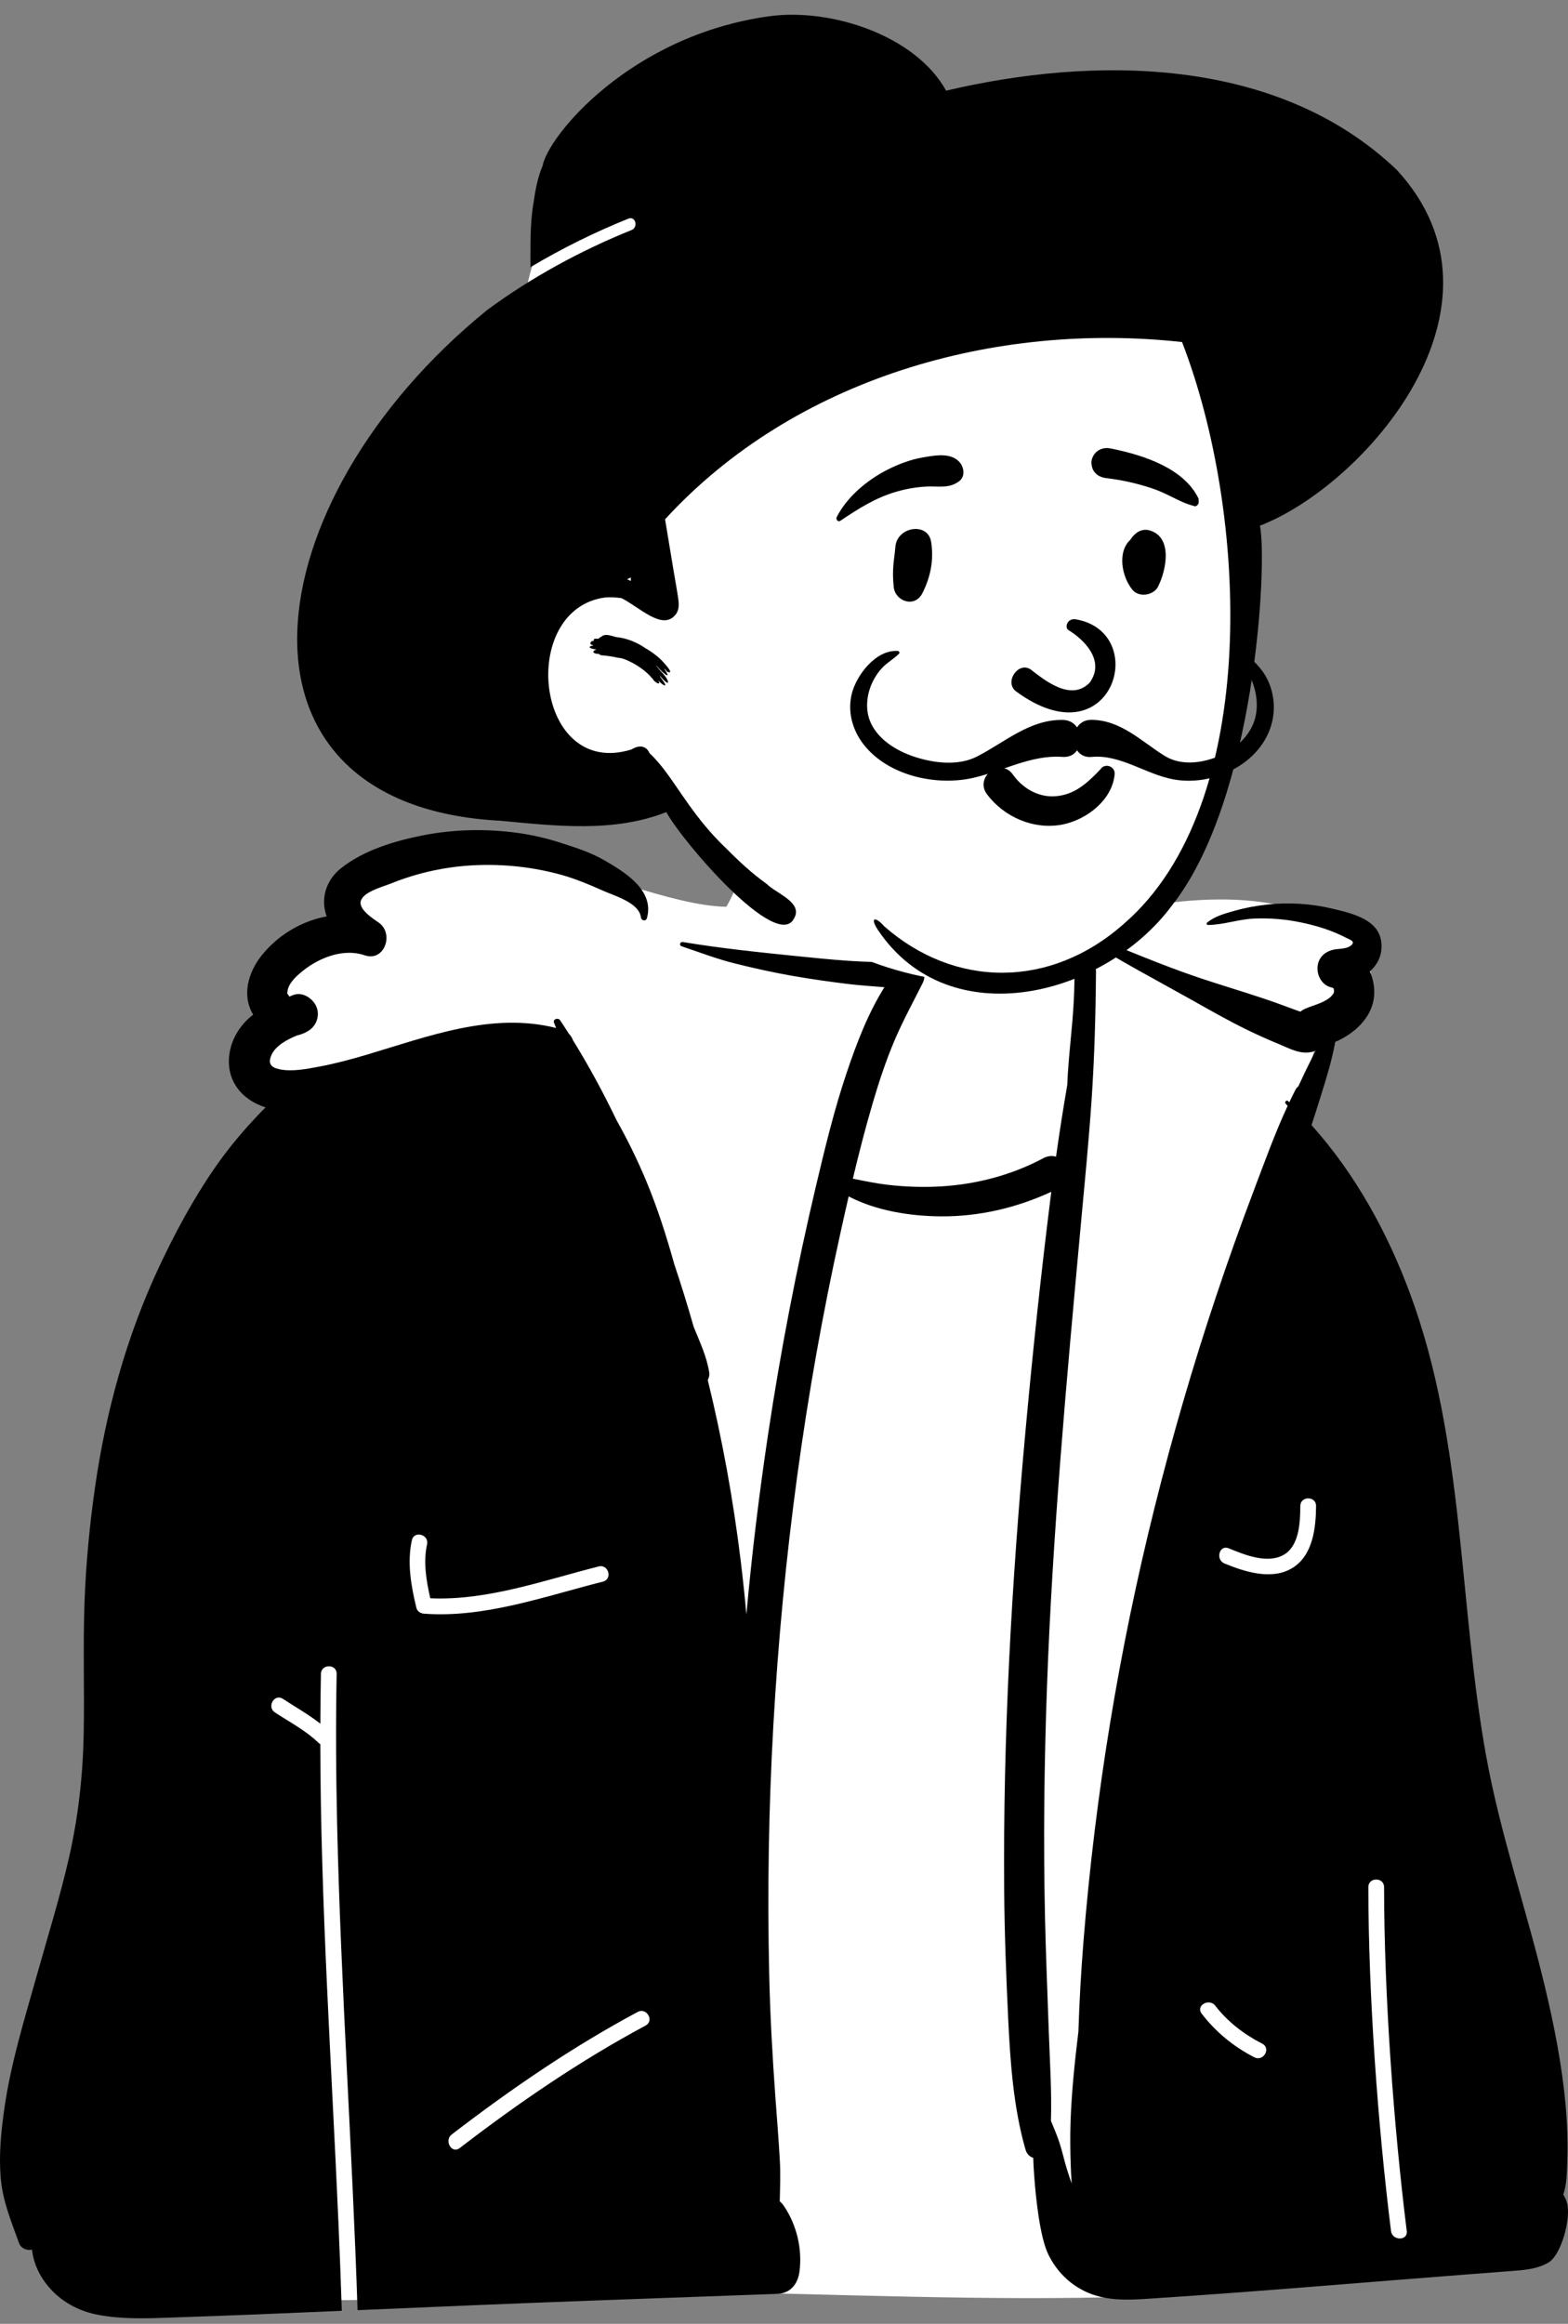 <svg width="81" height="120" viewBox="0 0 81 120" fill="none" xmlns="http://www.w3.org/2000/svg">
<rect x="0" y="0" width="81" height="120" fill="#808080" stroke="none"/>
<path fill-rule="evenodd" clip-rule="evenodd" d="M7.493 117.945C8.029 118.759 9.083 118.634 9.536 118.003C14.691 119.205 19.976 118.731 25.203 118.436C39.931 117.837 54.742 119.716 69.411 117.75C70.968 117.439 72.779 117.588 74.052 116.508C76.088 114.121 75.65 110.496 75.325 107.588C72.725 91.197 69.028 74.656 67.184 58.16C67.081 56.588 67.728 54.636 68.309 53.159C68.452 52.884 69.358 52.614 69.828 52.297C71.271 51.261 71.037 49.405 69.786 48.316C65.737 45.46 60.1 46.458 55.804 47.511C54.981 44.418 54.056 42.384 52.488 42.182C49.505 41.799 42.268 40.627 40.039 42.182C38.972 42.926 38.288 45.548 37.52 46.825C31.922 46.726 20.56 39.233 18.224 47.671C16.326 47.802 14.446 49.459 14.809 51.448C12.348 53.624 14.289 56.887 14.255 59.595C13.931 65.341 10.823 70.48 9.53 76.031C6.575 86.797 3.229 106.38 6.895 116.889C6.816 116.847 6.644 116.909 6.756 116.997C7.171 117.114 7.225 117.637 7.493 117.945Z" fill="white"/>
<path fill-rule="evenodd" clip-rule="evenodd" d="M71.857 115.207C71.169 109.685 70.691 103.019 70.686 97.451C70.685 96.927 71.499 96.927 71.499 97.451C71.504 103.019 71.983 109.685 72.67 115.207C72.735 115.726 71.921 115.72 71.857 115.207ZM66.763 80.969C65.701 81.619 64.306 81.168 63.255 80.737C62.776 80.541 62.987 79.754 63.471 79.953C64.271 80.28 65.44 80.763 66.285 80.306C67.128 79.85 67.166 78.595 67.172 77.767C67.176 77.243 67.989 77.244 67.986 77.767C67.977 78.894 67.826 80.318 66.763 80.969ZM64.797 106.238C63.725 105.688 62.81 104.937 62.075 103.983C61.755 103.568 62.461 103.164 62.777 103.572C63.425 104.412 64.269 105.054 65.207 105.535C65.674 105.775 65.262 106.476 64.797 106.238ZM59.645 77.842C57.806 85.214 56.572 92.719 55.967 100.294C55.844 101.832 55.757 103.368 55.709 104.904C55.66 105.305 55.613 105.707 55.569 106.108C55.404 107.628 55.276 109.172 55.288 110.701C55.293 111.388 55.314 112.071 55.361 112.756C55.279 112.527 55.204 112.297 55.131 112.068C54.982 111.599 54.883 111.113 54.73 110.648C54.605 110.262 54.442 109.893 54.29 109.52V109.519C54.336 107.99 54.232 106.447 54.179 104.926C54.111 102.955 54.027 100.986 53.983 99.014C53.896 95.07 53.94 91.122 54.082 87.18C54.368 79.237 55.089 71.332 55.817 63.421C56.02 61.221 56.237 59.022 56.388 56.818C56.539 54.591 56.6 52.36 56.617 50.126C56.618 49.966 56.374 49.923 56.33 50.078C56.29 49.549 56.22 49.02 56.103 48.508C57.857 49.627 59.706 50.594 61.519 51.611C62.473 52.147 63.424 52.692 64.408 53.172C64.949 53.437 65.495 53.68 66.052 53.91C66.629 54.148 67.181 54.475 67.817 54.309C67.872 54.295 67.924 54.275 67.973 54.248C67.901 54.386 67.829 54.522 67.76 54.66C67.52 55.137 67.291 55.616 67.07 56.099C67.011 56.143 66.959 56.203 66.918 56.282C66.81 56.492 66.706 56.705 66.604 56.92C66.584 56.901 66.563 56.882 66.543 56.862C66.458 56.782 66.34 56.903 66.415 56.99C66.449 57.03 66.483 57.069 66.516 57.108C65.854 58.535 65.315 60.035 64.76 61.5C64.078 63.3 63.431 65.114 62.822 66.939C61.621 70.53 60.562 74.168 59.645 77.842ZM33.352 104.598C29.962 106.414 26.794 108.584 23.748 110.924C23.333 111.244 22.928 110.536 23.337 110.222C26.384 107.881 29.552 105.711 32.941 103.895C33.403 103.648 33.813 104.35 33.352 104.598ZM21.903 83.329C21.727 83.316 21.556 83.214 21.511 83.031C21.236 81.906 21.021 80.681 21.277 79.534C21.391 79.022 22.174 79.24 22.061 79.75C21.86 80.655 22.02 81.632 22.229 82.534C25.185 82.664 28.102 81.603 30.93 80.89C31.439 80.762 31.654 81.547 31.146 81.675C28.146 82.43 25.043 83.562 21.903 83.329ZM80.757 113.328C80.76 113.321 80.763 113.313 80.765 113.306C80.939 112.779 80.943 112.167 80.962 111.615C80.996 110.632 80.96 109.648 80.872 108.668C80.684 106.607 80.282 104.579 79.801 102.568C78.848 98.585 77.502 94.71 76.771 90.674C75.337 82.75 75.677 74.5 72.862 66.857C71.692 63.679 70.021 60.625 67.75 58.101C67.915 57.596 68.077 57.091 68.235 56.584C68.51 55.701 68.792 54.789 68.962 53.88C68.966 53.856 68.971 53.83 68.974 53.805C69.941 53.388 70.82 52.602 70.97 51.556C71.035 51.105 70.96 50.604 70.765 50.168C71.164 49.8 71.42 49.322 71.359 48.681C71.245 47.475 69.837 47.165 68.857 46.929C67.743 46.661 66.587 46.587 65.447 46.713C64.872 46.776 64.302 46.882 63.746 47.041C63.263 47.178 62.738 47.319 62.35 47.651C62.305 47.69 62.342 47.765 62.397 47.765C63.181 47.762 63.962 47.474 64.754 47.436C65.583 47.398 66.411 47.466 67.224 47.637C68.019 47.803 68.812 48.047 69.535 48.425C69.738 48.532 70.036 48.604 69.797 48.819C69.622 48.977 69.279 48.99 69.054 49.014C68.557 49.066 68.128 49.356 68.065 49.887C68.009 50.356 68.288 50.887 68.787 50.993C68.814 50.999 68.84 51.006 68.862 51.015C68.875 51.041 68.895 51.062 68.893 51.027C68.893 51.027 68.894 51.026 68.894 51.027C68.907 51.102 68.911 51.131 68.911 51.136C68.908 51.13 68.903 51.105 68.898 51.084C68.902 51.103 68.908 51.132 68.916 51.176C68.905 51.128 68.914 51.245 68.905 51.263C68.64 51.752 67.859 51.889 67.403 52.099C67.315 52.14 67.238 52.188 67.173 52.242C67.066 52.204 66.956 52.166 66.845 52.125C66.299 51.92 65.754 51.722 65.201 51.538C64.133 51.181 63.053 50.863 61.985 50.505C59.964 49.827 58.01 48.972 56.027 48.197C55.964 47.963 55.891 47.734 55.804 47.511C55.787 47.465 55.703 47.45 55.694 47.511C55.664 47.709 55.639 47.907 55.619 48.106C55.611 48.125 55.609 48.145 55.613 48.164C55.498 49.324 55.529 50.511 55.47 51.669C55.397 53.113 55.192 54.547 55.134 55.993V56.019C54.921 57.253 54.727 58.49 54.553 59.732C54.356 59.671 54.132 59.684 53.902 59.806C52.277 60.674 50.452 61.157 48.614 61.265C47.689 61.319 46.773 61.288 45.853 61.182C45.248 61.112 44.653 60.986 44.056 60.866C44.37 59.549 44.707 58.238 45.089 56.941C45.403 55.874 45.753 54.812 46.185 53.786C46.621 52.749 47.164 51.76 47.669 50.755C47.902 50.29 47.627 49.579 47.022 49.628C46.843 49.642 46.664 49.653 46.484 49.661C44.734 49.745 42.913 49.55 41.185 49.376C39.218 49.176 37.224 48.97 35.274 48.645C35.13 48.622 35.071 48.818 35.213 48.866C36.138 49.177 37.052 49.529 38.001 49.762C38.977 50.003 39.959 50.223 40.949 50.395C41.897 50.559 42.85 50.696 43.806 50.812C44.429 50.888 45.059 50.927 45.687 50.978C44.842 52.328 44.259 53.852 43.752 55.352C43.1 57.278 42.621 59.26 42.153 61.239C41.15 65.479 40.324 69.761 39.677 74.071C39.214 77.16 38.838 80.262 38.557 83.373C38.473 82.428 38.372 81.486 38.257 80.545C37.873 77.422 37.311 74.319 36.561 71.263C36.628 71.144 36.66 71.003 36.637 70.866C36.502 70.026 36.146 69.294 35.834 68.516C35.524 67.427 35.19 66.346 34.83 65.273C34.421 63.812 33.962 62.373 33.376 60.967C32.928 59.896 32.416 58.852 31.847 57.841C31.167 56.426 30.419 55.042 29.599 53.718C29.556 53.595 29.487 53.48 29.389 53.384C29.239 53.148 29.088 52.915 28.933 52.684C28.832 52.534 28.544 52.625 28.62 52.816C28.656 52.906 28.691 52.995 28.728 53.084C25.386 52.248 22.109 53.526 18.926 54.47C18.123 54.709 17.312 54.925 16.488 55.08C15.841 55.202 15.086 55.351 14.441 55.217C14.009 55.127 13.818 54.931 14.028 54.469C14.246 53.991 14.839 53.677 15.355 53.465C15.549 53.424 15.74 53.349 15.924 53.237C16.353 52.977 16.541 52.434 16.339 51.971C16.155 51.553 15.618 51.193 15.143 51.384C15.075 51.412 15.008 51.438 14.941 51.465C14.934 51.455 14.926 51.44 14.919 51.42C14.851 51.234 14.821 51.457 14.851 51.19C14.899 50.755 15.36 50.359 15.675 50.11C16.459 49.489 17.591 49.029 18.603 49.264C18.679 49.281 18.756 49.303 18.831 49.329C19.873 49.69 20.38 48.189 19.547 47.63C19.497 47.596 19.433 47.553 19.363 47.503C19.016 47.262 18.509 46.856 18.647 46.49C18.817 46.036 19.825 45.774 20.206 45.62C21.585 45.06 23.074 44.743 24.561 44.678C26.056 44.613 27.571 44.778 29.014 45.181C29.721 45.379 30.448 45.679 31.117 45.982C31.718 46.253 33.025 46.612 33.108 47.373C33.127 47.541 33.366 47.598 33.418 47.415C33.827 45.954 32.237 45.012 31.188 44.408C30.5 44.012 29.719 43.765 28.964 43.522C28.24 43.288 27.501 43.116 26.746 43.012C25.127 42.79 23.488 42.819 21.882 43.13C20.419 43.414 18.791 43.898 17.609 44.84C16.883 45.417 16.555 46.337 16.846 47.234C16.856 47.263 16.867 47.294 16.877 47.323C15.57 47.557 14.334 48.306 13.508 49.349C12.829 50.207 12.473 51.4 13.081 52.398C13.055 52.416 13.03 52.435 13.005 52.455C12.426 52.919 11.995 53.593 11.867 54.329C11.616 55.781 12.493 56.797 13.72 57.186C13.416 57.483 13.124 57.798 12.839 58.113C12.199 58.82 11.588 59.59 11.049 60.375C9.957 61.966 9.024 63.698 8.208 65.443C6.529 69.027 5.471 72.885 4.91 76.796C4.627 78.767 4.438 80.749 4.366 82.738C4.283 85.006 4.367 87.275 4.323 89.544C4.281 91.724 4.04 93.852 3.553 95.978C3.086 98.011 2.464 100.003 1.901 102.01C1.265 104.27 0.566 106.519 0.23 108.849C0.06 110.035 -0.062 111.224 0.033 112.423C0.129 113.645 0.572 114.689 0.981 115.825C1.084 116.115 1.4 116.232 1.654 116.17C1.71 116.714 1.916 117.245 2.222 117.705C2.871 118.679 3.872 119.301 5.018 119.526C6.309 119.78 7.64 119.72 8.947 119.673C10.365 119.622 11.784 119.576 13.203 119.517C14.687 119.456 16.172 119.393 17.657 119.329C17.608 117.807 17.549 116.285 17.483 114.763C17.125 106.537 16.561 98.306 16.547 90.069C16.518 90.052 16.489 90.032 16.462 90.006C15.794 89.359 14.973 88.935 14.202 88.429C13.766 88.143 14.174 87.439 14.613 87.727C15.263 88.153 15.94 88.532 16.549 89.01C16.553 88.153 16.561 87.295 16.578 86.438C16.588 85.914 17.401 85.914 17.391 86.438C17.34 89.022 17.357 91.607 17.415 94.191C17.605 102.565 18.199 110.924 18.47 119.295C22.455 119.124 26.441 118.953 30.427 118.807C33.669 118.689 36.911 118.571 40.153 118.453C40.833 118.429 41.215 117.943 41.299 117.307C41.451 116.137 41.164 114.928 40.516 113.945C40.449 113.843 40.369 113.753 40.281 113.675C40.296 112.975 40.325 112.273 40.285 111.572C40.226 110.502 40.138 109.432 40.06 108.363C39.904 106.222 39.783 104.077 39.735 101.931C39.637 97.639 39.709 93.344 39.952 89.058C40.438 80.495 41.572 71.988 43.428 63.612C43.563 63.002 43.699 62.392 43.84 61.783C45.283 62.532 47.038 62.802 48.614 62.812C50.591 62.824 52.523 62.369 54.309 61.543C54.296 61.635 54.284 61.727 54.273 61.819C53.775 65.786 53.355 69.76 52.989 73.74C52.259 81.674 51.812 89.641 51.874 97.61C51.891 99.818 51.975 102.019 52.08 104.224C52.187 106.466 52.351 108.836 52.975 110.999C53.044 111.238 53.197 111.376 53.374 111.426C53.383 111.741 53.404 112.057 53.426 112.368C53.498 113.38 53.705 115.483 54.146 116.4C54.576 117.295 55.293 118.005 56.207 118.395C57.368 118.891 58.623 118.748 59.849 118.669C65.181 118.321 70.508 117.855 75.836 117.446C76.578 117.39 77.32 117.334 78.061 117.276C78.721 117.225 79.403 117.18 79.989 116.837C80.655 116.448 81.174 114.535 80.945 113.743C80.903 113.599 80.84 113.457 80.757 113.328Z" fill="black"/>
<path fill-rule="evenodd" clip-rule="evenodd" d="M64.209 27.733C64.169 25.455 64.124 23.131 63.786 20.874C63.455 18.669 62.544 16.675 60.979 15.073C57.656 11.671 52.838 10.84 48.353 10.078L40.685 8.776C38.346 8.379 35.851 7.744 33.487 8.307C32.323 8.585 31.334 9.23 30.43 9.993C29.559 10.728 28.622 11.518 28.032 12.507C27.44 13.498 27.237 14.656 27.044 15.776C26.828 17.039 26.659 18.312 26.54 19.589C26.3 22.145 26.267 24.722 26.441 27.284C26.525 28.526 26.659 29.766 26.831 30.999C26.915 31.611 27.011 32.221 27.12 32.829C27.152 33.009 27.176 33.207 27.209 33.408C26.967 34.096 26.829 34.809 26.84 35.518C26.873 37.608 28.637 38.924 30.415 39.631C31.445 40.041 32.523 40.319 33.536 40.777C34.602 41.258 35.327 42.038 36.055 42.928C37.445 44.626 39.013 46.152 40.803 47.425C44.599 50.125 49.407 51.401 54.013 50.432C55.118 50.2 56.233 49.839 57.226 49.295C58.275 48.721 59.064 47.888 59.726 46.904C60.956 45.078 61.837 43.021 62.505 40.928C63.185 38.792 63.668 36.653 63.931 34.427C64.194 32.208 64.249 29.966 64.209 27.733Z" fill="white"/>
<path fill-rule="evenodd" clip-rule="evenodd" d="M39.742 0.839C42.915 0.403 47.294 1.822 48.874 4.683C56.419 2.904 65.934 2.846 72.151 8.769C78.64 15.795 70.49 25.058 65.086 27.147C65.48 29.06 64.866 41.314 60.526 46.779C57.081 51.411 49.059 53.548 45.347 48.016L45.318 47.971C44.92 47.332 45.263 47.352 45.671 47.828C49.306 51.026 54.248 51.08 58.057 47.705C65.194 41.537 64.458 26.413 61.062 17.663C51.391 16.6 41.036 19.533 34.356 26.816L34.807 29.536C34.884 29.999 34.972 30.462 35.038 30.928C35.081 31.226 35.086 31.522 34.88 31.763C34.198 32.559 33.05 31.363 32.105 30.887C31.826 30.848 31.546 30.832 31.272 30.852C26.732 31.437 27.627 40.247 32.617 38.703C33.036 38.442 33.396 38.522 33.559 38.901C34.748 39.99 35.532 41.934 37.508 43.806C38.206 44.509 38.84 45.096 39.624 45.66C40.085 46.126 41.475 46.601 41.034 47.398C40.201 49.213 35.287 43.513 34.419 41.937C31.697 43.012 28.68 42.647 25.86 42.384C10.979 41.61 12.966 25.918 25.163 16.011C27.459 14.32 29.992 12.94 32.625 11.879C32.985 11.734 32.828 11.143 32.463 11.29C30.721 11.993 29.022 12.829 27.403 13.797L27.401 13.218C27.398 12.244 27.414 11.229 27.583 10.339C27.667 9.722 27.81 9.063 28.029 8.567C28.299 7.047 32.54 1.831 39.742 0.839ZM31.074 32.875C31.303 32.656 31.732 32.917 31.937 32.91C32.46 32.982 32.957 33.203 33.344 33.475C33.6 33.619 33.78 33.754 33.929 33.877L33.934 33.876C33.932 33.876 33.931 33.877 33.93 33.878L33.944 33.887C34.162 34.042 34.961 34.916 34.456 34.681C34.419 34.632 34.38 34.585 34.341 34.539C34.337 34.545 34.331 34.551 34.324 34.557L34.353 34.599C34.782 35.245 34.041 34.565 33.927 34.384C33.922 34.389 33.916 34.392 33.91 34.395L34.058 34.575C34.079 34.601 34.095 34.622 34.108 34.639L34.14 34.669C34.636 35.157 34.651 35.596 34.075 34.875C34.098 34.909 34.116 34.945 34.118 34.977L34.153 35.02C34.605 35.603 34.237 35.396 34.012 35.147L33.993 35.126L33.997 35.132C34.206 35.454 33.791 35.228 33.718 35.055L33.715 35.047C33.635 34.982 33.586 34.909 33.569 34.891L33.566 34.888C33.177 34.489 32.613 34.151 32.134 33.998C32.065 33.985 31.995 33.974 31.924 33.967C31.636 33.903 31.345 33.858 31.05 33.835C31.014 33.831 30.978 33.804 30.951 33.77C30.506 33.755 30.643 33.572 30.828 33.538L30.831 33.538L30.794 33.535C30.509 33.507 30.314 33.404 30.602 33.342L30.639 33.334C30.634 33.327 30.631 33.32 30.627 33.313C30.379 33.286 30.541 33.046 30.678 33.104C30.62 32.915 30.884 33.009 30.917 32.981C30.942 32.953 30.973 32.929 30.991 32.927C31.071 32.871 31.032 32.876 31.074 32.875ZM32.586 29.817L32.528 29.851C32.481 29.878 32.433 29.896 32.385 29.907C32.453 29.936 32.521 29.967 32.588 30.001C32.587 29.96 32.586 29.919 32.586 29.878L32.586 29.817Z" fill="black"/>
<path fill-rule="evenodd" clip-rule="evenodd" d="M52.722 42.352C52.038 42.073 51.429 41.607 50.983 41.013C50.828 40.806 50.788 40.588 50.82 40.389C50.857 40.164 50.989 39.961 51.17 39.825C51.352 39.688 51.579 39.62 51.798 39.655C51.989 39.685 52.179 39.789 52.33 40.006L52.361 40.049C52.626 40.408 52.971 40.702 53.365 40.892C53.744 41.075 54.168 41.16 54.607 41.11C55.443 41.016 56.02 40.564 56.632 39.949C56.708 39.872 56.784 39.792 56.86 39.711C56.909 39.637 56.975 39.59 57.05 39.565C57.132 39.537 57.225 39.539 57.311 39.569C57.393 39.597 57.467 39.652 57.517 39.724C57.563 39.793 57.59 39.879 57.581 39.977C57.525 40.613 57.193 41.181 56.72 41.627C56.195 42.123 55.5 42.465 54.845 42.586C54.123 42.718 53.388 42.623 52.722 42.352ZM55.185 32.531C55.953 32.998 57.122 34.087 56.297 35.244C55.324 36.264 53.925 35.094 53.235 34.565C52.596 34.155 51.877 35.21 52.47 35.689C57.454 39.38 59.477 32.653 55.573 31.982C55.144 31.908 54.984 32.387 55.185 32.531ZM46.254 28.237C46.339 27.184 47.942 26.945 48.102 27.987C48.244 28.921 48.076 29.778 47.656 30.619C47.254 31.422 46.245 31.047 46.168 30.316C46.066 29.336 46.201 28.892 46.254 28.237ZM58.46 27.771C58.683 27.478 59.006 27.278 59.393 27.391C60.601 27.744 60.245 29.46 59.821 30.295C59.59 30.749 58.845 30.864 58.508 30.465C57.959 29.813 57.696 28.513 58.394 27.871C58.413 27.838 58.434 27.805 58.46 27.771ZM47.639 23.628L47.83 23.595C48.42 23.493 49.154 23.395 49.572 23.869C49.794 24.121 49.87 24.589 49.572 24.83C49.048 25.254 48.469 25.09 47.841 25.126C47.324 25.156 46.827 25.241 46.329 25.384C45.236 25.696 44.345 26.267 43.411 26.893C43.289 26.976 43.164 26.819 43.222 26.704C43.761 25.648 44.806 24.781 45.852 24.252C46.41 23.97 47.021 23.736 47.639 23.628ZM57.358 23.155L57.505 23.185C59.094 23.517 61.16 24.182 61.913 25.744C61.941 25.965 61.911 26.012 61.886 26.043L61.878 26.053C61.858 26.08 61.842 26.116 61.746 26.146C61.719 26.14 61.693 26.133 61.665 26.126C61.32 26.035 61.047 25.911 60.783 25.782L60.496 25.64C60.164 25.477 59.828 25.32 59.473 25.204C58.714 24.956 57.934 24.782 57.142 24.689C56.97 24.669 56.804 24.611 56.674 24.511C56.55 24.417 56.456 24.286 56.412 24.113C56.356 23.888 56.373 23.718 56.493 23.515C56.584 23.363 56.713 23.258 56.862 23.197C57.014 23.135 57.187 23.121 57.358 23.155Z" fill="black"/>
<path fill-rule="evenodd" clip-rule="evenodd" d="M65.194 34.63C64.857 34.177 64.252 33.584 63.639 33.615C63.561 33.62 63.531 33.705 63.578 33.762C63.779 34.007 64.053 34.181 64.253 34.431C64.491 34.727 64.662 35.083 64.774 35.444C64.936 35.968 64.981 36.561 64.836 37.094C64.582 38.033 63.777 38.722 62.899 39.074C62.029 39.422 60.984 39.541 60.161 39.031C58.948 38.278 57.919 37.193 56.394 37.171C56.037 37.166 55.786 37.33 55.636 37.563C55.486 37.338 55.237 37.179 54.889 37.175C53.18 37.156 51.904 38.333 50.469 39.067C49.499 39.563 48.244 39.409 47.244 39.081C46.3 38.772 45.275 38.151 44.919 37.171C44.723 36.63 44.767 35.998 44.969 35.465C45.101 35.114 45.306 34.775 45.56 34.499C45.822 34.213 46.168 34.033 46.437 33.762C46.492 33.707 46.449 33.62 46.376 33.615C45.233 33.538 44.201 34.904 43.985 35.894C43.772 36.87 44.089 37.843 44.731 38.588C46.035 40.102 48.451 40.601 50.331 40.156C51.853 39.796 53.299 38.967 54.889 39.086C55.238 39.112 55.489 38.967 55.64 38.746C55.791 38.973 56.043 39.121 56.394 39.088C57.877 38.944 59.2 39.994 60.639 40.251C61.785 40.455 63.023 40.18 64.005 39.562C65.031 38.916 65.753 37.881 65.801 36.647C65.828 35.936 65.62 35.202 65.194 34.63Z" fill="black"/>
</svg>
